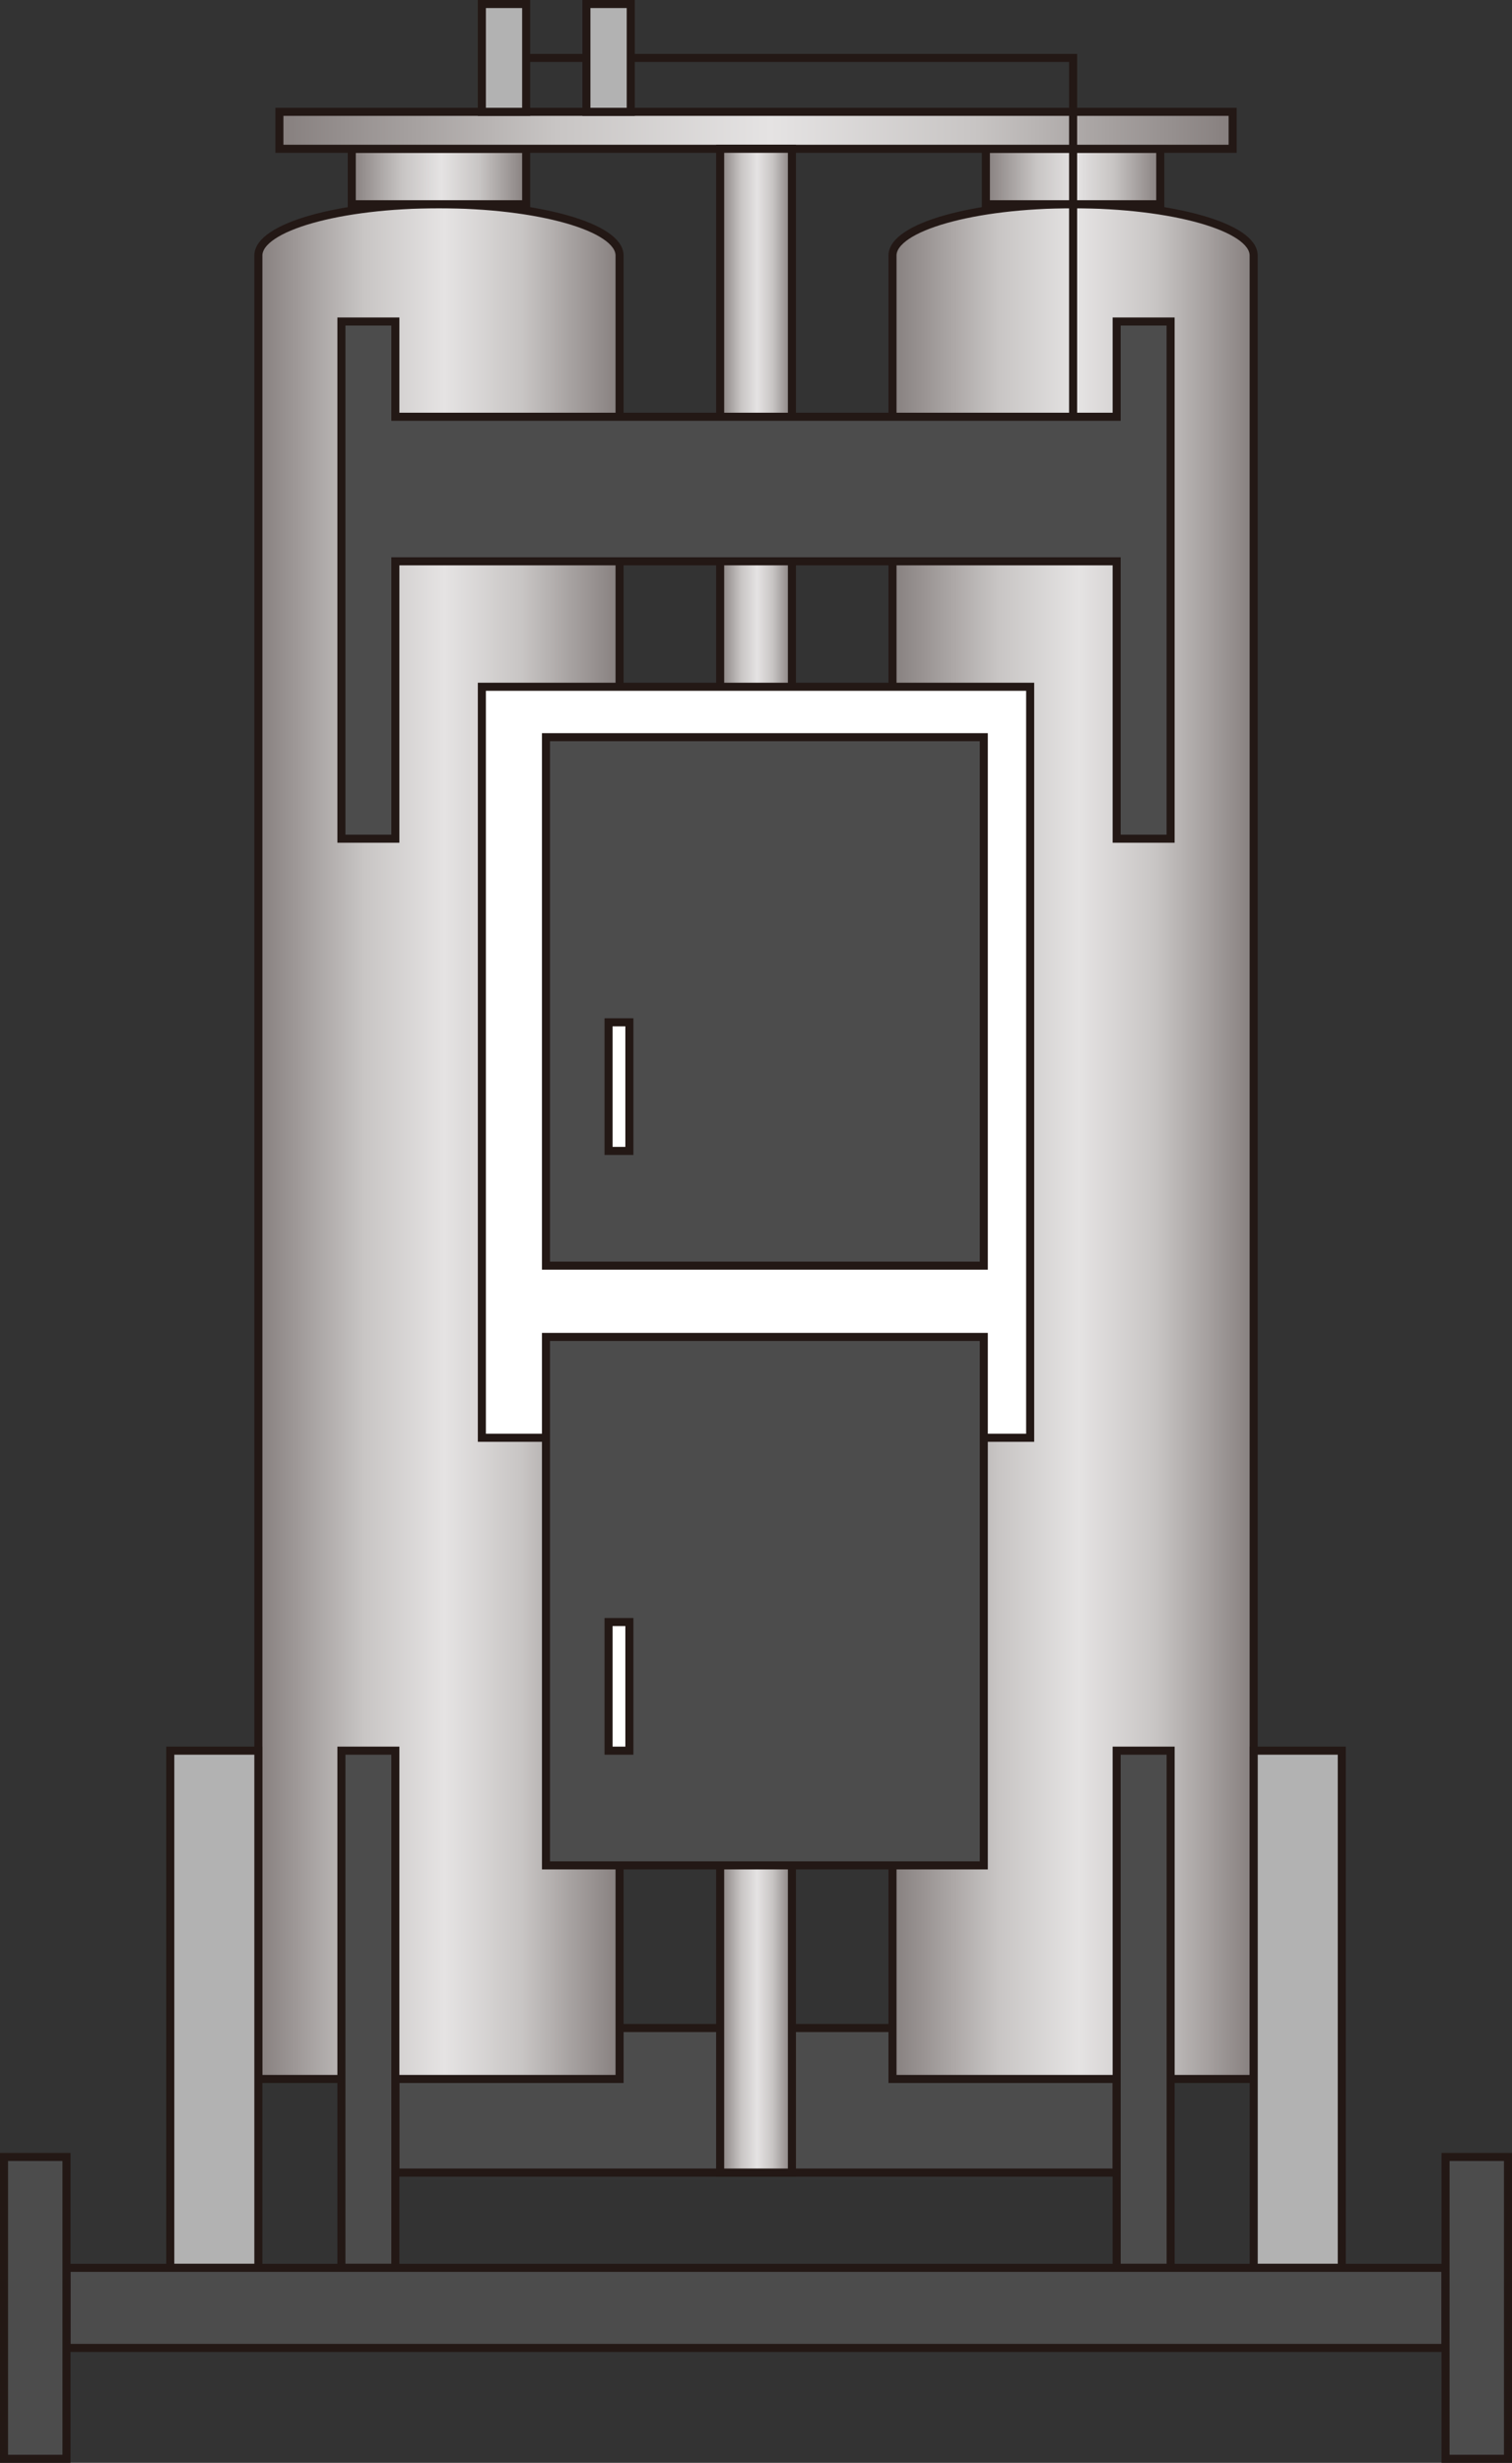 <?xml version="1.0" encoding="UTF-8" standalone="no"?>
<svg
   xmlns:dc="http://purl.org/dc/elements/1.1/"
   xmlns:cc="http://creativecommons.org/ns#"
   xmlns:rdf="http://www.w3.org/1999/02/22-rdf-syntax-ns#"
   xmlns:svg="http://www.w3.org/2000/svg"
   xmlns="http://www.w3.org/2000/svg"
   xmlns:sodipodi="http://sodipodi.sourceforge.net/DTD/sodipodi-0.dtd"
   xmlns:inkscape="http://www.inkscape.org/namespaces/inkscape"
   version="1.1"
   id="图层_1"
   x="0px"
   y="0px"
   width="93.816px"
   height="152.722px"
   viewBox="462.024 226.819 93.816 152.722"
   enable-background="new 462.024 226.819 93.816 152.722"
   xml:space="preserve"
   sodipodi:docname="化学制剂-11.svg"><rect x="462.024" y="226.819" width="93.816" height="152.722" fill="#333333" stroke="none"/><defs
   id="defs133" /><sodipodi:namedview
   pagecolor="#ffffff"
   bordercolor="#666666"
   borderopacity="1"
   objecttolerance="10"
   gridtolerance="10"
   guidetolerance="10"
   inkscape:pageopacity="0"
   inkscape:pageshadow="2"
   inkscape:window-width="640"
   inkscape:window-height="480"
   id="namedview131" />
<g
   id="g128">
	
		<rect
   x="486.555"
   y="352.578"
   fill="#4C4C4C"
   stroke="#231815"
   stroke-width="0.5"
   stroke-miterlimit="10"
   width="44.756"
   height="8.965"
   id="rect2" />
	<g
   id="g88">
		<g
   id="g60">
			<g
   id="g30">
				
					<linearGradient
   id="SVGID_1_"
   gradientUnits="userSpaceOnUse"
   x1="469.715"
   y1="225.429"
   x2="492.127"
   y2="225.429"
   gradientTransform="matrix(1 0 0 -1 8.34 523.04)">
					<stop
   offset="0"
   style="stop-color:#867F7E"
   id="stop4" />
					<stop
   offset="0.291"
   style="stop-color:#C8C5C4"
   id="stop6" />
					<stop
   offset="0.515"
   style="stop-color:#E5E3E3"
   id="stop8" />
					<stop
   offset="0.729"
   style="stop-color:#C8C5C4"
   id="stop10" />
					<stop
   offset="1"
   style="stop-color:#867F7E"
   id="stop12" />
				</linearGradient>
				<path
   fill="url(#SVGID_1_)"
   stroke="#231815"
   stroke-width="0.5"
   stroke-miterlimit="10"
   d="M489.26,239.483      c-6.188,0-11.205,1.427-11.205,3.184v113.071h22.412V242.667C500.467,240.91,495.449,239.483,489.26,239.483z"
   id="path15" />
				
					<linearGradient
   id="SVGID_2_"
   gradientUnits="userSpaceOnUse"
   x1="475.51"
   y1="285.275"
   x2="486.332"
   y2="285.275"
   gradientTransform="matrix(1 0 0 -1 8.34 523.04)">
					<stop
   offset="0"
   style="stop-color:#867F7E"
   id="stop17" />
					<stop
   offset="0.291"
   style="stop-color:#C8C5C4"
   id="stop19" />
					<stop
   offset="0.515"
   style="stop-color:#E5E3E3"
   id="stop21" />
					<stop
   offset="0.729"
   style="stop-color:#C8C5C4"
   id="stop23" />
					<stop
   offset="1"
   style="stop-color:#867F7E"
   id="stop25" />
				</linearGradient>
				
					<rect
   x="483.85"
   y="236.046"
   fill="url(#SVGID_2_)"
   stroke="#231815"
   stroke-width="0.5"
   stroke-miterlimit="10"
   width="10.822"
   height="3.438"
   id="rect28" />
			</g>
			<g
   id="g58">
				
					<linearGradient
   id="SVGID_3_"
   gradientUnits="userSpaceOnUse"
   x1="509.06"
   y1="225.429"
   x2="531.471"
   y2="225.429"
   gradientTransform="matrix(1 0 0 -1 8.34 523.04)">
					<stop
   offset="0"
   style="stop-color:#867F7E"
   id="stop32" />
					<stop
   offset="0.291"
   style="stop-color:#C8C5C4"
   id="stop34" />
					<stop
   offset="0.515"
   style="stop-color:#E5E3E3"
   id="stop36" />
					<stop
   offset="0.729"
   style="stop-color:#C8C5C4"
   id="stop38" />
					<stop
   offset="1"
   style="stop-color:#867F7E"
   id="stop40" />
				</linearGradient>
				<path
   fill="url(#SVGID_3_)"
   stroke="#231815"
   stroke-width="0.5"
   stroke-miterlimit="10"
   d="M528.604,239.483      c-6.188,0-11.203,1.427-11.203,3.184v113.071h22.41V242.667C539.813,240.91,534.795,239.483,528.604,239.483z"
   id="path43" />
				
					<linearGradient
   id="SVGID_4_"
   gradientUnits="userSpaceOnUse"
   x1="514.856"
   y1="285.275"
   x2="525.676"
   y2="285.275"
   gradientTransform="matrix(1 0 0 -1 8.34 523.04)">
					<stop
   offset="0"
   style="stop-color:#867F7E"
   id="stop45" />
					<stop
   offset="0.291"
   style="stop-color:#C8C5C4"
   id="stop47" />
					<stop
   offset="0.515"
   style="stop-color:#E5E3E3"
   id="stop49" />
					<stop
   offset="0.729"
   style="stop-color:#C8C5C4"
   id="stop51" />
					<stop
   offset="1"
   style="stop-color:#867F7E"
   id="stop53" />
				</linearGradient>
				
					<rect
   x="523.195"
   y="236.046"
   fill="url(#SVGID_4_)"
   stroke="#231815"
   stroke-width="0.5"
   stroke-miterlimit="10"
   width="10.82"
   height="3.438"
   id="rect56" />
			</g>
		</g>
		
			<linearGradient
   id="SVGID_5_"
   gradientUnits="userSpaceOnUse"
   x1="471.021"
   y1="288.141"
   x2="530.166"
   y2="288.141"
   gradientTransform="matrix(1 0 0 -1 8.34 523.04)">
			<stop
   offset="0"
   style="stop-color:#867F7E"
   id="stop62" />
			<stop
   offset="0.291"
   style="stop-color:#C8C5C4"
   id="stop64" />
			<stop
   offset="0.515"
   style="stop-color:#E5E3E3"
   id="stop66" />
			<stop
   offset="0.729"
   style="stop-color:#C8C5C4"
   id="stop68" />
			<stop
   offset="1"
   style="stop-color:#867F7E"
   id="stop70" />
		</linearGradient>
		
			<rect
   x="479.36"
   y="233.754"
   fill="url(#SVGID_5_)"
   stroke="#231815"
   stroke-width="0.5"
   stroke-miterlimit="10"
   width="59.146"
   height="2.292"
   id="rect73" />
		
			<linearGradient
   id="SVGID_6_"
   gradientUnits="userSpaceOnUse"
   x1="498.368"
   y1="224.246"
   x2="502.821"
   y2="224.246"
   gradientTransform="matrix(1 0 0 -1 8.34 523.04)">
			<stop
   offset="0"
   style="stop-color:#867F7E"
   id="stop75" />
			<stop
   offset="0.291"
   style="stop-color:#C8C5C4"
   id="stop77" />
			<stop
   offset="0.515"
   style="stop-color:#E5E3E3"
   id="stop79" />
			<stop
   offset="0.729"
   style="stop-color:#C8C5C4"
   id="stop81" />
			<stop
   offset="1"
   style="stop-color:#867F7E"
   id="stop83" />
		</linearGradient>
		
			<rect
   x="506.708"
   y="236.046"
   fill="url(#SVGID_6_)"
   stroke="#231815"
   stroke-width="0.5"
   stroke-miterlimit="10"
   width="4.453"
   height="125.497"
   id="rect86" />
	</g>
	<g
   id="g104">
		
			<rect
   x="491.922"
   y="269.407"
   fill="#FFFFFF"
   stroke="#231815"
   stroke-width="0.5"
   stroke-miterlimit="10"
   width="34.021"
   height="46.569"
   id="rect90" />
		<g
   id="g96">
			
				<rect
   x="495.901"
   y="272.533"
   fill="#4C4C4C"
   stroke="#231815"
   stroke-width="0.5"
   stroke-miterlimit="10"
   width="27.165"
   height="32.77"
   id="rect92" />
			
				<rect
   x="499.784"
   y="290.212"
   fill="#FFFFFF"
   stroke="#231815"
   stroke-width="0.5"
   stroke-miterlimit="10"
   width="1.292"
   height="7.976"
   id="rect94" />
		</g>
		<g
   id="g102">
			
				<rect
   x="495.901"
   y="309.723"
   fill="#4C4C4C"
   stroke="#231815"
   stroke-width="0.5"
   stroke-miterlimit="10"
   width="27.165"
   height="32.771"
   id="rect98" />
			
				<rect
   x="499.784"
   y="327.402"
   fill="#FFFFFF"
   stroke="#231815"
   stroke-width="0.5"
   stroke-miterlimit="10"
   width="1.292"
   height="7.977"
   id="rect100" />
		</g>
	</g>
	
		<rect
   x="539.813"
   y="335.379"
   fill="#B2B2B2"
   stroke="#231815"
   stroke-width="0.5"
   stroke-miterlimit="10"
   width="5.465"
   height="32.07"
   id="rect106" />
	
		<rect
   x="472.59"
   y="335.379"
   fill="#B2B2B2"
   stroke="#231815"
   stroke-width="0.5"
   stroke-miterlimit="10"
   width="5.465"
   height="32.07"
   id="rect108" />
	
		<rect
   x="483.208"
   y="335.379"
   fill="#4C4C4C"
   stroke="#231815"
   stroke-width="0.5"
   stroke-miterlimit="10"
   width="3.347"
   height="32.07"
   id="rect110" />
	
		<rect
   x="531.311"
   y="335.379"
   fill="#4C4C4C"
   stroke="#231815"
   stroke-width="0.5"
   stroke-miterlimit="10"
   width="3.348"
   height="32.07"
   id="rect112" />
	<polygon
   fill="#4C4C4C"
   stroke="#231815"
   stroke-width="0.5"
   stroke-miterlimit="10"
   points="486.555,278.827 486.555,261.627    531.311,261.627 531.311,278.827 534.657,278.827 534.657,246.756 531.311,246.756 531.311,252.663 486.555,252.663    486.555,246.756 483.208,246.756 483.208,278.827  "
   id="polygon114" />
	
		<rect
   x="466.149"
   y="367.449"
   fill="#4C4C4C"
   stroke="#231815"
   stroke-width="0.5"
   stroke-miterlimit="10"
   width="85.565"
   height="4.967"
   id="rect116" />
	
		<rect
   x="551.716"
   y="360.574"
   fill="#4C4C4C"
   stroke="#231815"
   stroke-width="0.5"
   stroke-miterlimit="10"
   width="3.875"
   height="18.717"
   id="rect118" />
	
		<rect
   x="462.274"
   y="360.574"
   fill="#4C4C4C"
   stroke="#231815"
   stroke-width="0.5"
   stroke-miterlimit="10"
   width="3.875"
   height="18.717"
   id="rect120" />
	<polyline
   fill="none"
   stroke="#231815"
   stroke-width="0.5"
   stroke-miterlimit="10"
   points="493.297,230.411 528.607,230.411    528.607,252.663  "
   id="polyline122" />
	
		<rect
   x="491.922"
   y="227.069"
   fill="#B2B2B2"
   stroke="#231815"
   stroke-width="0.5"
   stroke-miterlimit="10"
   width="2.75"
   height="6.685"
   id="rect124" />
	
		<rect
   x="498.409"
   y="227.069"
   fill="#B2B2B2"
   stroke="#231815"
   stroke-width="0.5"
   stroke-miterlimit="10"
   width="2.751"
   height="6.685"
   id="rect126" />
</g>
</svg>
